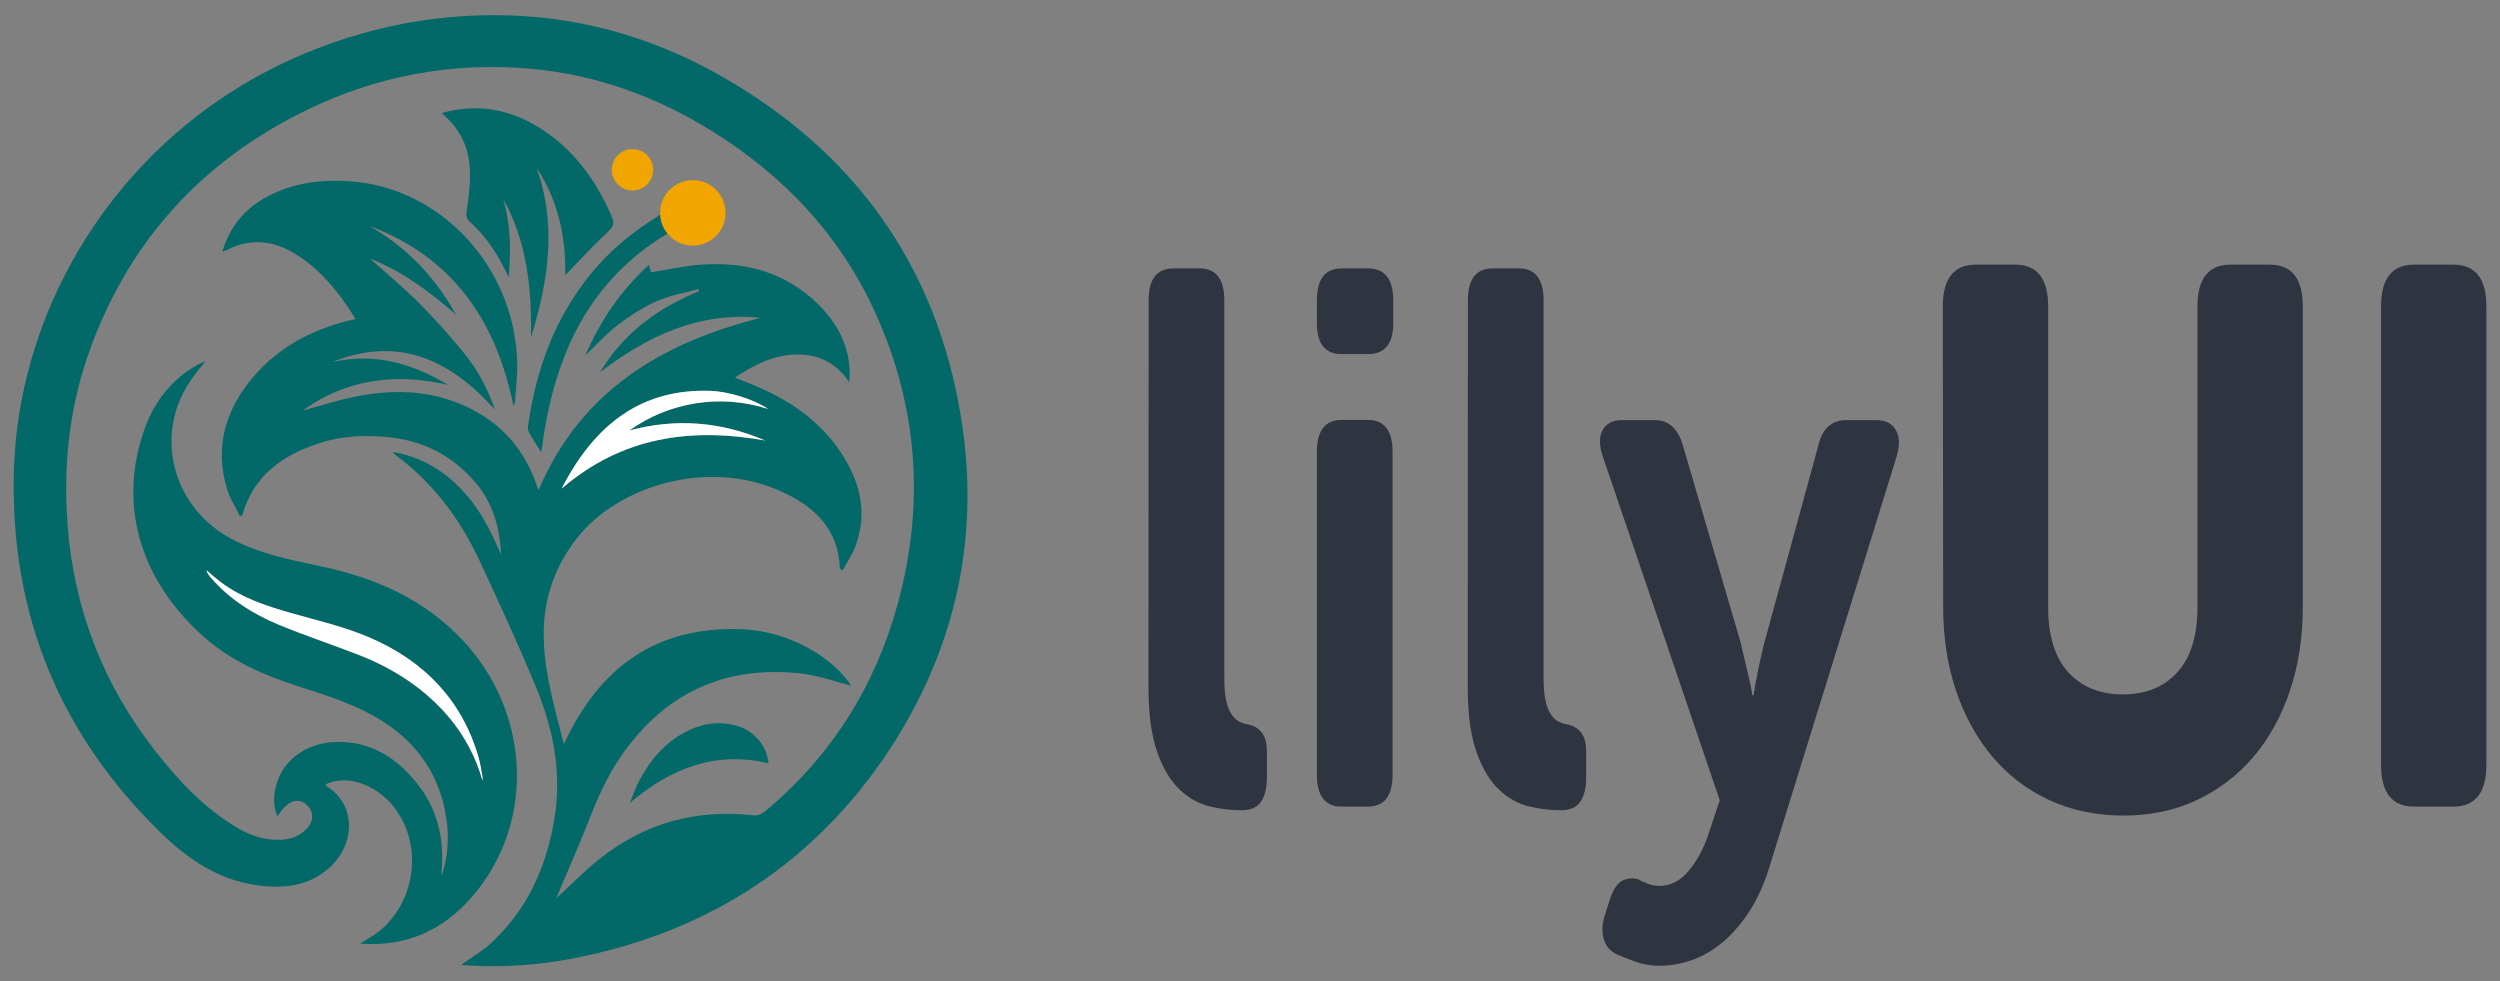 <?xml version="1.0" encoding="utf-8"?>
<!-- Generator: Adobe Illustrator 28.3.0, SVG Export Plug-In . SVG Version: 6.00 Build 0)  -->
<svg version="1.1" id="Camada_1" xmlns="http://www.w3.org/2000/svg" xmlns:xlink="http://www.w3.org/1999/xlink" x="0px" y="0px"
	 viewBox="0 0 1450.2 569.2" style="enable-background:new 0 0 1450.2 569.2;" xml:space="preserve">
<rect x="0" y="0" width="1450.2" height="569.2" fill="#808080" stroke="none"/>
<style type="text/css">
	.st0{fill:#2E3440;}
	.st1{fill:#036868;}
	.st2{fill:#fff;}
	.st3{fill:#F1A501;}
</style>
<g>
	<g>
		<path class="st0" d="M666.3,174.2c0-12.3,4.8-18.5,14.3-18.5h15.3c9.5,0,14.3,6.2,14.3,18.5v219.3c0,5.6,0.4,10,1.2,13.4
			s1.9,6,3.3,7.9c1.4,1.9,2.9,3.2,4.5,4c1.6,0.7,3.3,1.2,4.9,1.5c3.2,0.6,5.9,2.1,7.8,4.6c2,2.5,3,6.2,3,11.2v15
			c0,5.9-1.1,10.5-3.3,13.8c-2.2,3.4-6,5.1-11.3,5.1c-6,0-12.2-0.7-18.5-2.2s-12.1-4.7-17.4-9.7c-5.3-5-9.7-12.2-13.1-21.8
			c-3.4-9.5-5.1-22.3-5.1-38.5L666.3,174.2L666.3,174.2z"/>
		<path class="st0" d="M778.2,205.4c-9.5,0-14.3-6-14.3-18v-13.2c0-12.3,4.8-18.5,14.3-18.5h15.3c9.8,0,14.7,6.2,14.7,18.5v13.2
			c0,12-4.9,18-14.7,18H778.2z M763.9,262.1c0-12.3,4.8-18.5,14.3-18.5h15.3c9.5,0,14.3,6.2,14.3,18.5v187.3
			c0,12.3-4.8,18.5-14.3,18.5h-15.3c-9.5,0-14.3-6.2-14.3-18.5V262.1L763.9,262.1z"/>
		<path class="st0" d="M851.5,174.2c0-12.3,4.8-18.5,14.3-18.5h15.3c9.5,0,14.3,6.2,14.3,18.5v219.3c0,5.6,0.4,10,1.2,13.4
			c0.8,3.4,1.9,6,3.3,7.9s2.9,3.2,4.5,4c1.6,0.7,3.2,1.2,4.9,1.5c3.2,0.6,5.9,2.1,7.8,4.6c2,2.5,3,6.2,3,11.2v15
			c0,5.9-1.1,10.5-3.3,13.8c-2.2,3.4-6,5.1-11.3,5.1c-6.1,0-12.2-0.7-18.5-2.2s-12.1-4.7-17.4-9.7s-9.7-12.2-13.1-21.8
			c-3.4-9.5-5.1-22.3-5.1-38.5L851.5,174.2L851.5,174.2z"/>
		<path class="st0" d="M941.4,510.7c2.8-1.3,5.7-1.5,8.7-0.7c1.6,0.9,3.5,1.8,5.6,2.6c2.1,0.8,4.4,1.3,7,1.3c6.5,0,12.2-3,17.1-9
			s8.6-13,11.2-20.9l6.6-19.8l-67.7-199c-2.3-6.4-2.4-11.6-0.3-15.6s5.9-5.9,11.5-5.9h18.8c8.1,0,13.6,5,16.4,15l33.5,114.3
			c0.7,3.2,1.4,6.5,2.3,9.9c0.8,3.4,1.6,6.7,2.3,9.9c0.9,3.5,1.6,7,2.1,10.5h0.7c0.5-3.5,1.1-6.9,1.8-10.1c0.5-2.9,1.1-6.1,1.9-9.5
			s1.6-6.7,2.3-9.9l31.4-114.7c2.3-10.3,7.8-15.4,16.4-15.4h17.4c5.3,0,9.1,1.9,11.3,5.7s2.4,8.9,0.5,15.4l-73.3,236.5
			c-3,10.3-6.9,19-11.5,26.4c-4.7,7.3-9.8,13.4-15.3,18.2c-5.6,4.8-11.6,8.4-18,10.8c-6.4,2.3-12.8,3.5-19.4,3.5
			c-4.9,0-9.4-0.7-13.6-2.2s-7.9-2.9-11.2-4.4c-4.2-2-6.8-5.3-7.8-9.7c-1.1-4.4-0.6-9.1,1.2-14.1l3.1-9.7
			C936.3,515.2,938.6,512,941.4,510.7L941.4,510.7z"/>
		<path class="st0" d="M1127,177.7c0-16.1,6.4-24.2,19.2-24.2h22.7c12.8,0,19.2,8.1,19.2,24.2v174.5c0,16.7,3.9,29.3,11.7,37.8
			c7.8,8.5,18.3,12.8,31.6,12.8s23.8-4.2,31.6-12.8c7.8-8.5,11.7-21.1,11.7-37.8V177.7c0-16.1,6.4-24.2,19.2-24.2h22.7
			c12.8,0,19.2,8.1,19.2,24.2v174.5c0,17.6-2.5,33.8-7.5,48.6s-12,27.5-21.1,38.2s-20,19-32.8,25.1c-12.8,6-27,9-42.6,9
			s-30.2-3-43.1-9s-23.9-14.4-32.9-25.1s-16.1-23.4-21.1-38.2s-7.5-31-7.5-48.6L1127,177.7L1127,177.7z"/>
		<path class="st0" d="M1381.2,177.7c0-16.1,6.4-24.2,19.2-24.2h22.7c12.8,0,19.2,8.1,19.2,24.2v266c0,16.1-6.4,24.2-19.2,24.2
			h-22.7c-12.8,0-19.2-8.1-19.2-24.2V177.7L1381.2,177.7z"/>
	</g>
	<g>
		<g>
			<path class="st1" d="M557.6,242.9c-14.3-89.5-62.8-156.2-142-200.3C375.8,20.5,333,8.9,287.3,8.8c-38.6-0.1-75.6,7.6-111.2,22.5
				C73.4,74.5,10.1,173.4,8,275.3c-1.7,81.9,27,151,85.4,207.9c15.6,15.2,33.3,27.2,55.6,30.3c15,2.1,29.6,0.7,41.6-9.7
				c15.1-13.1,16.7-36.3-0.8-47.5c-0.4-0.3-0.6-0.8-0.9-1.3c14.9-6.9,31,2.8,38.7,12c19.9,24,12.9,62.3-14.2,77.6
				c-1.2,0.7-2.3,1.3-4.6,2.7c2.3,0.2,3.2,0.2,4.1,0.3c27.3,0.9,48.5-11,64.7-32c33-42.7,28.8-103.6-9.1-144.1
				c-22.5-24-51-36.4-82.4-43c-17.8-3.8-35.5-7.2-51.8-15.9c-28.9-15.3-42.1-48.6-30.8-78.4c3.5-9.3,9.3-17,15.8-24.8
				c-1.4,0.7-2.9,1.3-4.3,2c-16,8.8-26.2,22.5-31.8,39.3c-15.3,45.5,0.3,88.6,36.2,119.7c15.6,13.5,34.1,21.4,53.6,27.7
				c13,4.2,26.1,8.3,38.3,14.3c26.4,13,43.8,33.5,47.8,63.7c1.4,10.5,0.6,20.8-2.7,31.6c-0.2-1.1-0.3-1.4-0.3-1.7
				c0-0.8,0.1-1.5,0.2-2.2c1.3-18-2.8-34.7-14.1-49c-11.9-15.1-26.9-24.8-46.9-24.4c-17.5,0.3-31.5,10.6-35.2,25.5
				c-1.4,5.7-1.8,11.6,0.9,17.6c1.5-2.1,2.5-3.8,3.9-5.1c4.5-4.7,9.5-5.1,13.4-1.2c4,4,3.7,9.6-0.8,14c-4,3.9-8.8,5.6-14.2,5.9
				c-9.1,0.5-17.5-2.1-25.3-6.7c-19.3-11.3-34.2-27.3-47.8-44.6c-30.3-38.6-47.3-82.4-51-131.4c-2.7-35.5,1.3-70.3,13.7-103.6
				c23.2-62.5,65.4-108.1,125.5-137.2c40.7-19.7,83.7-27.6,128.5-23.8c38.8,3.3,74.6,16.4,107.5,37.1c40.8,25.7,72.9,59.7,93,103.8
				c25,54.6,29.2,111.2,13.5,169.1c-13.2,48.4-38.8,89.1-77.5,121.2c-1.5,1.2-4,2.2-5.9,2c-33.2-3.8-63.2,4.2-89.4,25
				c-9,7.1-17,15.4-25.4,23c0.3-0.6,0.7-1.5,1-2.4c5.6-13.3,11.4-26.4,16.7-39.8c5.6-14.3,11.5-28.3,20.4-41
				C386,401.9,420.5,386,464,390.6c10.4,1.1,20.5,4.8,29.8,7.2c-10-15.5-34.8-31.7-63.6-32.8c-49.5-1.9-82.5,22.1-103.1,66.6
				c-5.1-19.9-10.7-38.9-11.6-58.8c-1.1-22.5,5.1-42.5,19-60.4c23-29.7,75-47.1,118.8-27.3c19,8.6,33.1,21.8,33.9,44.7
				c0,0.2,0.4,0.3,1.5,1.2c2.6-4.8,5.7-9.3,7.5-14.2c6.1-16.2,4-31.9-4-46.9c-11-20.6-28.2-34.3-49.1-43.9c-5.2-2.4-10.7-4.5-16.8-7
				c11-7.3,21.9-12.8,34.6-13.3c13-0.5,23.8,4.1,31.7,16c0.2-2,0.3-3,0.3-4c0.2-16.5-7-30-18.3-41.2c-18.8-18.5-42-24.8-67.7-23
				c-9.8,0.7-19.4,2.9-29.3,4.5c0,0.1-0.1-0.7-0.3-1.4c-0.2-0.7-0.5-1.4-1-2.9c-16.4,15.1-28.1,32.5-36.8,52.5
				c6.6-6.3,12.4-12.8,19.3-18c6.8-5.2,14.3-10,22.2-13.5c7.6-3.4,16.1-4.7,24.2-7c0.1,0.4,0.2,0.8,0.3,1.2
				c-23.9,9.8-43.9,24.4-57.4,47c27.8-21.3,58-35.2,93.1-31.5c-56.9,14.3-104.1,42.1-128.7,99.7c-0.2-0.2-0.5-0.5-0.6-0.9
				c-6.9-21.4-20.2-37.2-40.5-46.9c-19.6-9.4-40.3-10.6-61.2-7c-12.1,2.1-24,6-34.7,8.9c24.5-17.7,52.7-22.3,84.5-14.9
				c-21.7-13-43.5-18.8-67.4-13.2c38.6-15.6,68.7-1.4,94.5,27.6c-4.2-12.5-10.4-23.8-18.6-33.7c-8.1-9.8-16.6-19.4-25.6-28.4
				s-18.8-17.1-28.3-25.6c18.9,7.4,34.8,19.3,49.9,32.5c-12.2-21.9-28.7-39.2-50.4-51.5c48.4,18,73.6,54.8,83.8,104.6
				c0.5-1.6,0.9-2.4,0.9-3.2c0.5-7.5,1.4-15,1.2-22.4c-1.5-55.6-44.8-101.6-97.6-104.9c-17.3-1.1-33.8,1.2-49.1,9.9
				c-12.1,6.9-20.1,17.1-24.4,31c1.5-0.6,2.3-0.8,3-1.1c13.1-6.7,25.8-5.5,38.2,1.7c13.3,7.8,23.1,18.9,31.7,31.5
				c1.5,2.1,2.8,4.4,4.4,7c-1.4,0.3-2.1,0.5-2.8,0.6c-24.1,5.8-44.7,17.2-59.9,37.2c-13.9,18.4-18.6,38.8-11.7,61.1
				c1.7,5.4,4.9,10.3,7.4,15.4c0.4-0.1,0.9-0.3,1.3-0.4c6.5-23.2,23.5-35.1,45-42c13.5-4.4,27.4-4.8,41.4-3.2
				c19.7,2.2,35.9,11,48.8,26c10.4,12,14.2,26.5,15,42.1c-5.9-13.8-12.5-27.2-23.2-38.2c-10.8-11.2-23.5-18.8-39.6-21.5
				c0.7,0.9,1,1.4,1.5,1.7c21.6,16,37.3,36.8,48.6,61s22.5,48.5,32.7,73.1c10,24.1,15.2,49.2,11.1,75.6c-4.5,29-15.8,54.3-37.8,74.2
				c-4.8,4.3-10.6,7.7-16.5,11.9c2,0.2,3.6,0.4,5.2,0.4c19.1,1.1,38.1-0.2,56.9-3.6c76.1-14.1,137.8-51.7,182.1-115.3
				C553,381.4,569.1,314.5,557.6,242.9L557.6,242.9z M207.6,379.8c-15.2-5.9-30.8-11-45.9-17.3s-28.8-14.9-39.6-27.5
				c-1-1.2-2-2.5-2.5-4.2c2.9,2.4,5.7,4.9,8.7,7.2c12,9,25.9,13.5,40.1,17.6c15.4,4.4,31.2,8,45.9,14.3
				c31.4,13.5,53.7,36.2,63.3,69.8c1,3.6,1.5,7.3,2.2,11c0.1,0.7,0,1.5,0,2.2c-3.8-13.5-10.2-25.6-19.2-36.3
				C246.3,399.4,228.1,387.8,207.6,379.8L207.6,379.8z M412,226.8c10.5,0.3,24.6,4.6,33.6,10.5c-13.7-4.3-27.7-5.5-41.8-3.3
				s-27,7.4-38.7,15.8c27.1-7.3,53.2-5.1,78.7,5.8c-43-7.7-82.9-2.4-118,28C345.2,245.6,372.7,225.5,412,226.8z"/>
			<path class="st1" d="M309.1,71.9c-16.4-9.2-33.8-11.6-53-6.3c11.4,9.4,16.4,21,16.5,34.5c0.1,7.5-0.8,15-1.9,22.4
				c-0.5,3.1,0.2,4.8,2.2,6.5c8.2,7.3,14.2,16.2,19.2,25.8c1,2,2,4,3,6c1.3-15.5,1.2-30.7-3.3-45.5c14.1,25.1,16.7,52.5,16.2,80.6
				c10-32.5,15.2-65.1,3.3-98.4c12.7,19.1,17,40.5,16.6,62.1c7.2-7.4,14.4-15.2,22-22.5c6.9-6.6,7.3-6.5,3.4-15
				C343.5,100.9,329.7,83.4,309.1,71.9L309.1,71.9z"/>
			<path class="st1" d="M342.7,158.9c-21,25.7-31.8,55.7-36.4,88.2c-0.2,1.2,0,2.7,0.6,3.8c2,3.6,4.4,7.1,7.1,11.5
				c6.7-53.6,25.9-98.7,73.7-127.2c6.7,5.9,13.7,7.6,21.6,4.2c8.4-3.6,12.4-11.2,10.4-20c-1.9-8.5-10.2-14.8-18.8-14.2
				c-8.6,0.6-15.3,7.1-16.5,15.7c-0.2,1.7-1.5,3.8-3,4.7C366.7,134.7,353.6,145.5,342.7,158.9L342.7,158.9z"/>
			<path class="st1" d="M399.6,423.6c-13,6.2-21.9,16.5-28.6,28.9c-2.3,4.2-3.8,8.8-5.6,13.2c23.6-19.9,49.2-30.2,80.4-23
				c-1.1-10.8-9.2-19.7-19.9-22.1C416.8,418.4,408,419.6,399.6,423.6L399.6,423.6z"/>
			<path class="st1" d="M366.9,86.9c-6.2,0.1-11.4,5.2-11.4,11.4c0,6.5,4.8,11.5,11.2,11.5c6.3,0,11.9-5.5,11.8-11.6
				C378.3,91.9,373.1,86.8,366.9,86.9z"/>
		</g>
		<g>
			<path class="st2" d="M279.9,452.8c0-0.7,0.1-1.5,0-2.2c-0.7-3.7-1.2-7.4-2.2-11c-9.6-33.7-31.9-56.3-63.3-69.8
				c-14.6-6.3-30.5-9.9-45.9-14.3c-14.2-4.1-28.1-8.6-40.1-17.6c-3-2.2-5.8-4.8-8.7-7.2c0.5,1.7,1.5,3,2.5,4.2
				c10.8,12.6,24.5,21.2,39.6,27.5c15.1,6.2,30.6,11.4,45.9,17.3c20.6,8,38.8,19.7,53.1,36.7C269.7,427.2,276.1,439.2,279.9,452.8
				L279.9,452.8z"/>
			<path class="st2" d="M443.8,255.5c-25.5-10.9-51.6-13.1-78.7-5.8c11.7-8.4,24.6-13.5,38.7-15.8c14.2-2.2,28.1-1,41.8,3.3
				c-9-5.9-23.1-10.1-33.6-10.5c-39.3-1.3-66.8,18.8-86.2,56.7C361,253.2,400.9,247.9,443.8,255.5L443.8,255.5z"/>
		</g>
	</g>
	<circle class="st3" cx="401.9" cy="123.5" r="19"/>
	<circle class="st3" cx="366.9" cy="98.5" r="12"/>
</g>
</svg>
